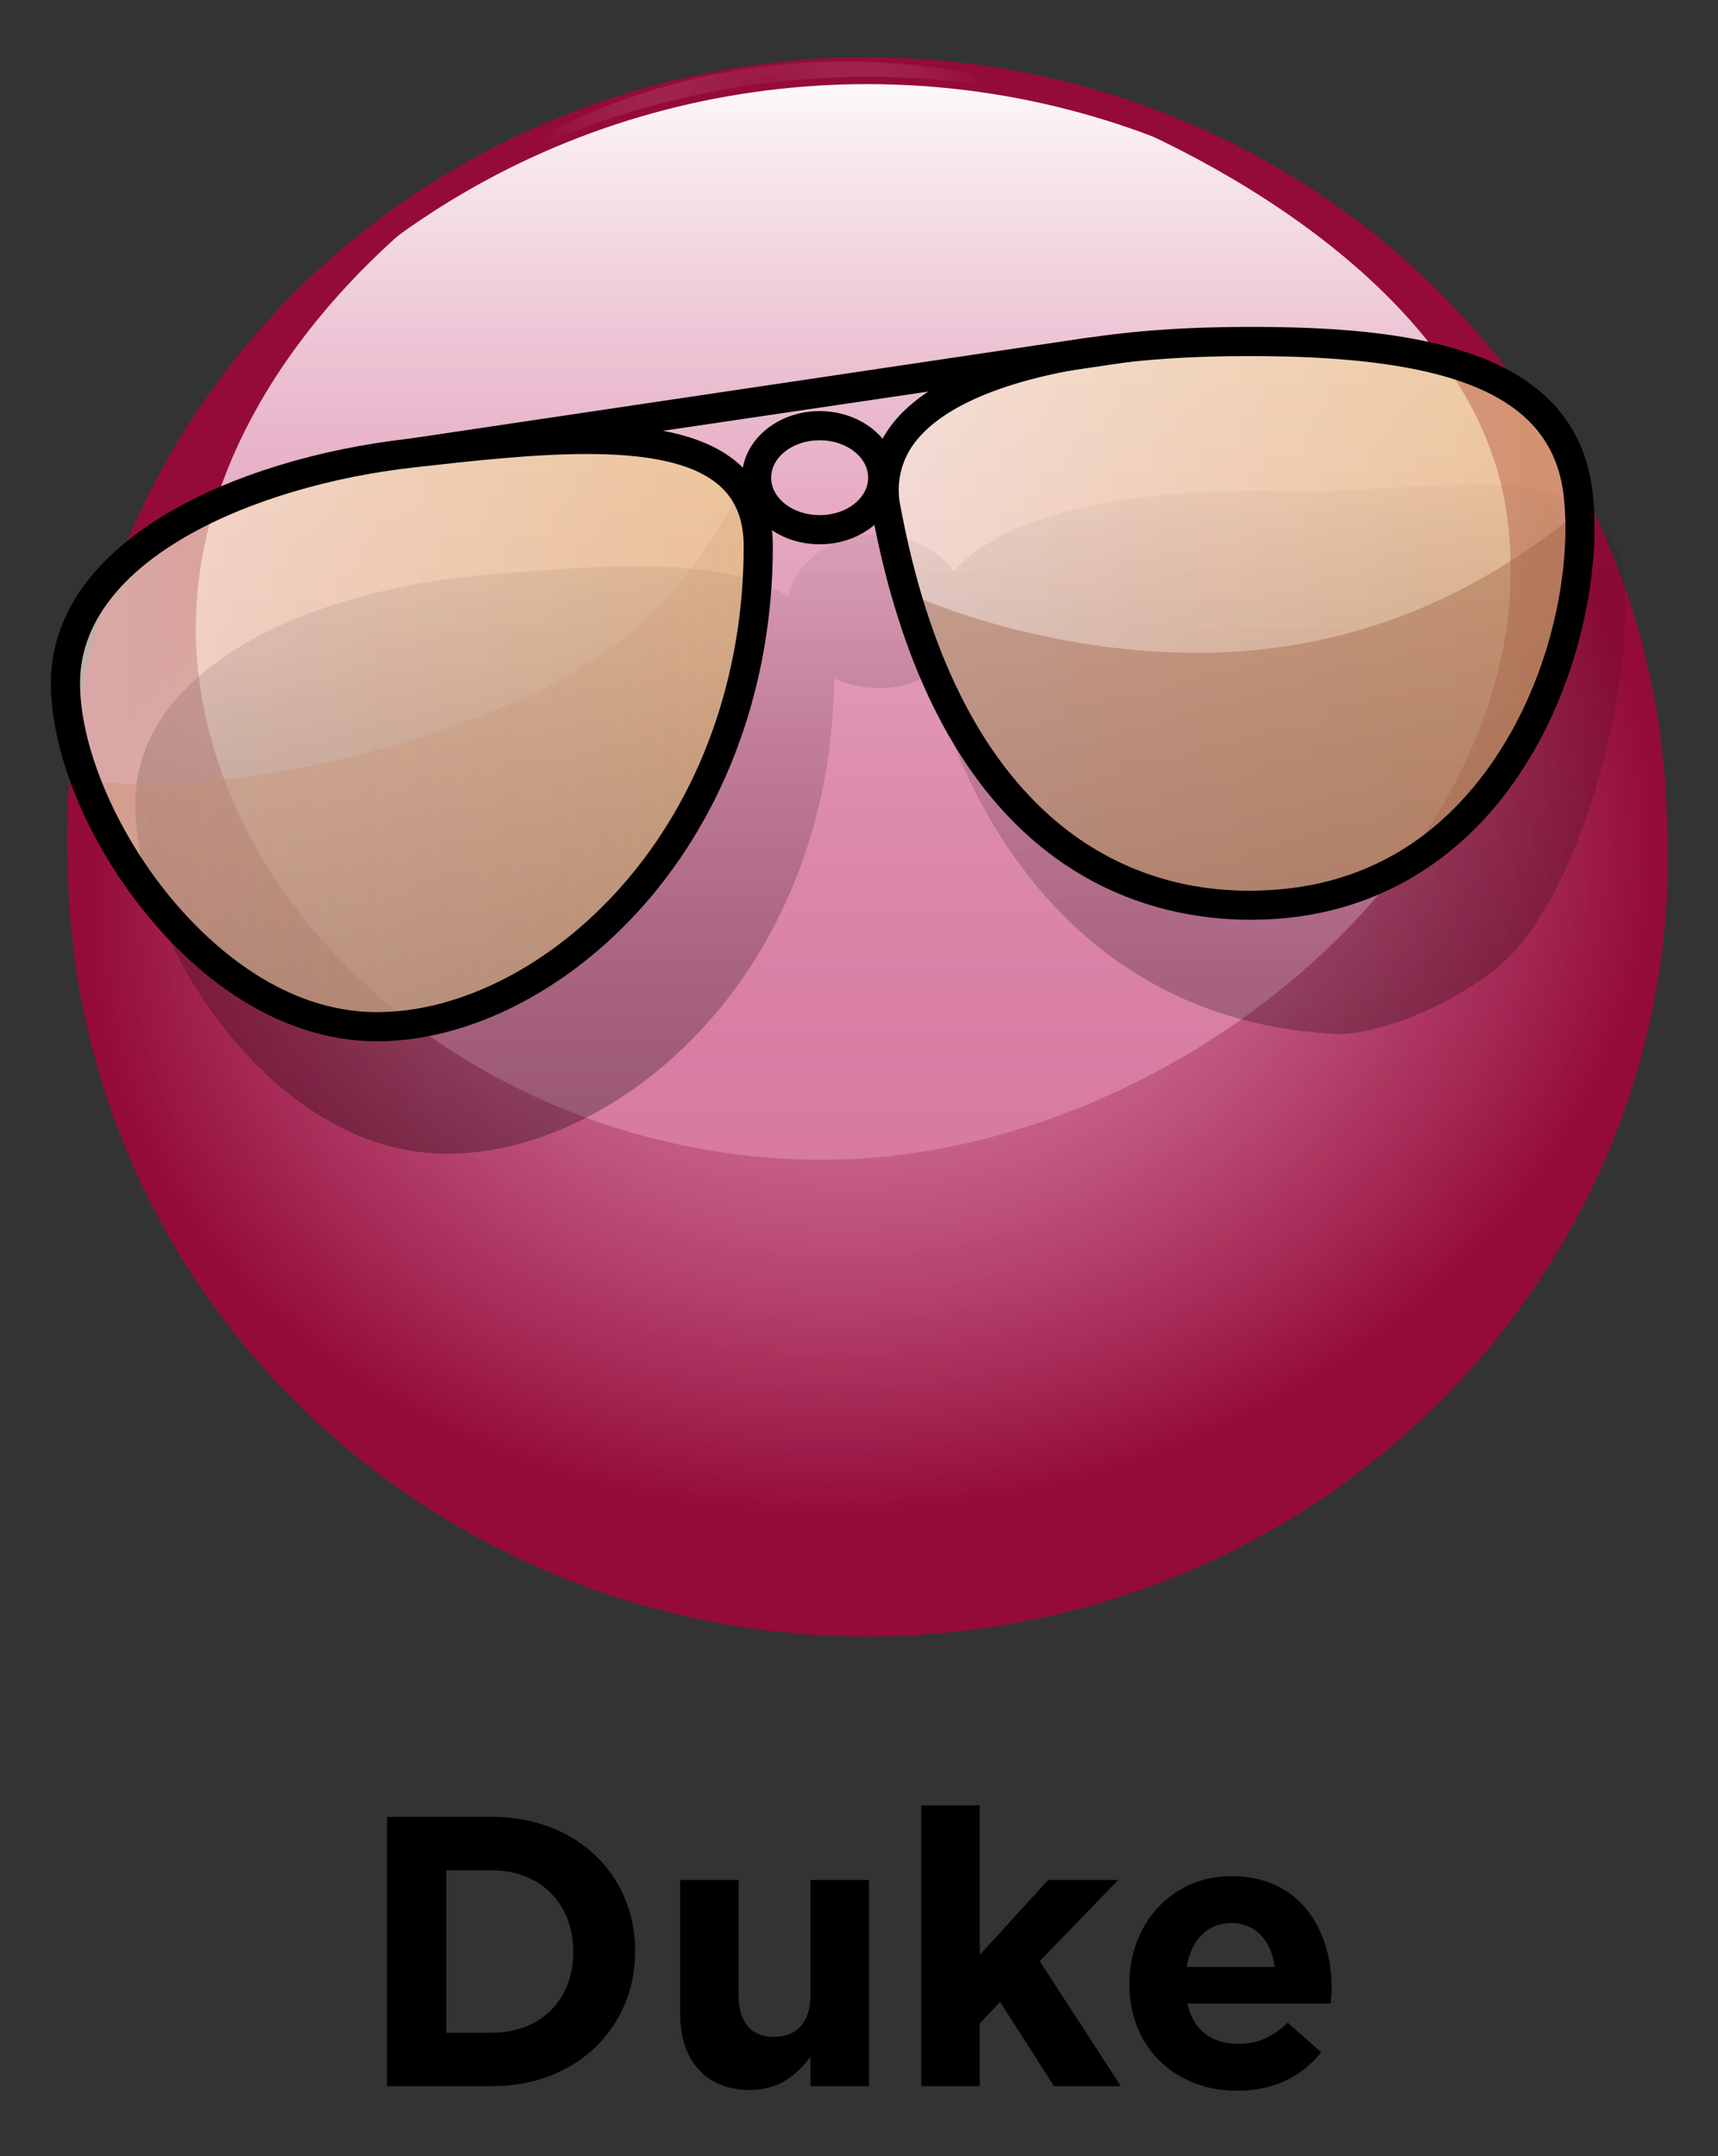 <svg id="Layer_1" data-name="Layer 1" xmlns="http://www.w3.org/2000/svg" xmlns:xlink="http://www.w3.org/1999/xlink" viewBox="0 0 342.697 430.046"><rect x="0" y="0" width="342.697" height="430.046" fill="#333333" stroke="none"/><defs><style>.cls-1{fill:#940b3a;}.cls-2{fill:url(#linear-gradient);}.cls-3{fill:url(#radial-gradient);}.cls-4{fill:url(#radial-gradient-2);}.cls-5{opacity:0.7;}.cls-6{fill:url(#linear-gradient-2);}.cls-7{fill:url(#linear-gradient-3);}.cls-8{opacity:0.3;fill:url(#linear-gradient-4);}.cls-9{opacity:0.39;}.cls-10{fill:url(#linear-gradient-5);}.cls-11{fill:#9b5b3e;}.cls-12{fill:#efd6b4;}</style><linearGradient id="linear-gradient" x1="172.972" y1="16.779" x2="172.972" y2="322.158" gradientUnits="userSpaceOnUse"><stop offset="0" stop-color="#fcf8fa"/><stop offset="0.059" stop-color="#f6e4ec"/><stop offset="0.177" stop-color="#ecc2d3"/><stop offset="0.303" stop-color="#e4a5bf"/><stop offset="0.438" stop-color="#de8fb0"/><stop offset="0.586" stop-color="#d980a5"/><stop offset="0.756" stop-color="#d7779e"/><stop offset="1" stop-color="#d6749c"/></linearGradient><radialGradient id="radial-gradient" cx="248.827" cy="317.225" r="162.485" gradientTransform="matrix(0.953, -0.148, 0.125, 0.762, -102.7, -28.841)" gradientUnits="userSpaceOnUse"><stop offset="0" stop-color="#c4678c" stop-opacity="0"/><stop offset="0.142" stop-color="#bd597f" stop-opacity="0.153"/><stop offset="0.733" stop-color="#a0214e" stop-opacity="0.759"/><stop offset="1" stop-color="#940b3a"/></radialGradient><radialGradient id="radial-gradient-2" cx="252.344" cy="151.58" r="45.938" gradientTransform="matrix(0.953, -0.148, 0.125, 0.762, -107.204, -56.415)" xlink:href="#radial-gradient"/><linearGradient id="linear-gradient-2" x1="11.211" y1="146.217" x2="152.308" y2="146.217" gradientUnits="userSpaceOnUse"><stop offset="0" stop-color="#f8ecda"/><stop offset="0.463" stop-color="#f3dcb1"/><stop offset="0.967" stop-color="#ec8"/><stop offset="1" stop-color="#eecb9e"/></linearGradient><linearGradient id="linear-gradient-3" x1="177.987" y1="124.68" x2="314.048" y2="124.68" xlink:href="#linear-gradient-2"/><linearGradient id="linear-gradient-4" x1="152.272" y1="29.318" x2="161.701" y2="158.085" gradientTransform="matrix(0.997, 0.071, -0.073, 1.025, 25.87, 56.235)" gradientUnits="userSpaceOnUse"><stop offset="0" stop-opacity="0.1"/><stop offset="1"/></linearGradient><linearGradient id="linear-gradient-5" x1="14.588" y1="150.812" x2="150.92" y2="150.812" gradientUnits="userSpaceOnUse"><stop offset="0" stop-color="#c68e69"/><stop offset="0.627" stop-color="#c78f6c" stop-opacity="0.609"/><stop offset="1" stop-color="#c8906e" stop-opacity="0.4"/></linearGradient></defs><title>duke</title><path d="M77.209,362.379H98.155c16.88,0,28.541,11.585,28.541,26.7v.154c0,15.115-11.661,26.853-28.541,26.853H77.209Zm20.946,43.042c9.667,0,16.189-6.522,16.189-16.035v-.154c0-9.515-6.522-16.189-16.189-16.189h-9.13v32.378Z"/><path d="M135.666,401.584V374.961h11.662v22.941c0,5.524,2.609,8.363,7.058,8.363,4.451,0,7.289-2.839,7.289-8.363V374.961h11.662v41.125H161.676v-5.831c-2.685,3.452-6.139,6.598-12.046,6.598C140.807,416.853,135.666,411.021,135.666,401.584Z"/><path d="M183.766,360.076h11.662V389.922l13.657-14.961H223.049l-15.652,16.189,16.189,24.935H210.237l-10.742-16.803-4.067,4.297v12.506H183.766Z"/><path d="M225.27,395.753v-.153c0-11.74,8.363-21.407,20.331-21.407,13.734,0,20.025,10.665,20.025,22.327,0,.921-.076,1.995-.154,3.07H236.855c1.151,5.294,4.834,8.055,10.051,8.055,3.913,0,6.752-1.227,9.974-4.219l6.675,5.907c-3.836,4.757-9.36,7.673-16.801,7.673C234.399,417.006,225.27,408.336,225.27,395.753Zm29.001-3.452c-.69-5.218-3.76-8.746-8.67-8.746-4.833,0-7.979,3.452-8.9,8.746Z"/><ellipse class="cls-1" cx="172.972" cy="166.959" rx="159.571" ry="155.528"/><ellipse class="cls-2" cx="172.972" cy="169.469" rx="156.659" ry="152.69"/><path class="cls-3" d="M214.865,20.72c36.201,13.951,79.232,42.199,85.459,80.314,9.698,59.364-51.28,118.583-116.931,128.771S49.788,197.443,40.09,138.079C33.55,98.05,58.917,61.059,91.785,36.989,37.112,68.552,4.903,130.439,15.503,195.318c13.858,84.827,95.646,142.643,182.678,129.136S344.532,231.231,330.674,146.404C320.485,84.039,273.578,36.276,214.865,20.72Z"/><path class="cls-4" d="M214.865,20.72A131.298,131.298,0,0,0,91.785,36.989,163.669,163.669,0,0,1,214.865,20.72Z"/><g class="cls-5"><path class="cls-6" d="M152.308,108.97c0,58.64-42.829,95.811-77.671,95.811S11.211,162.373,11.211,136.234,46.824,94.211,81.759,90.35C116.381,86.524,152.308,82.83,152.308,108.97Z"/><path class="cls-7" d="M178.392,101.72c11.725,62.313,45.298,82.126,78.559,78.803,45.002-4.496,59.869-55.526,56.682-81.478s-32.536-30.712-67.271-30.555C212.913,68.64,173.556,76.017,178.392,101.72Z"/></g><path class="cls-8" d="M324.036,116.737c-2.66-28.446-36.047-18.147-68.133-18.801-43.65-.892-59.723,9.476-65.419,15.736-.07.077-.133.156-.201.233a16.401,16.401,0,0,0-2.368-2.56,19.84,19.84,0,0,0-12.493-4.712c-9.016-.268-16.658,5.137-18.19,12.424-12.83-8.334-36.775-6.357-59.994-4.431h0c-17.932,1.486-34.664,6.117-47.115,13.04-14.788,8.222-22.781,19.226-23.114,31.822-.355,13.404,6.161,30.517,17.005,44.662,11.996,15.648,26.855,24.768,42.024,25.849q.886.063,1.774.09c17.593.523,36.942-8.595,51.76-24.391,16.574-17.669,26.086-41.927,26.784-68.309.019-.722.006-1.426-.027-2.118a20.578,20.578,0,0,0,7.381,1.929c.299.021.6.036.901.045a20.067,20.067,0,0,0,11.189-2.917s13.674,68.437,80.659,71.898c8.82.456,28.994-7.713,37.264-18.372C318.519,168.783,325.535,132.769,324.036,116.737Z"/><g class="cls-9"><path class="cls-10" d="M14.588,155.539c9.673,22.954,32.284,46.806,58.414,46.806,34.151,0,93.86-43.491,73.948-103.066-15.402,27.755-32.604,37.187-57.994,46.031C61.806,154.766,35.37,157.983,14.588,155.539Z"/><path class="cls-11" d="M181.43,118.456c14.489,47.246,44.31,62.586,73.886,59.631,41.042-4.1,57.016-46.901,57.093-74.089-15.63,12.321-36.497,23.648-64.215,25.851C224.018,131.772,198.286,125.836,181.43,118.456Z"/></g><path d="M75.18,207.688c-16.357,0-32.734-9.072-46.114-25.545-11.667-14.365-18.914-31.956-18.914-45.909,0-13.117,8.002-24.803,23.14-33.797,12.731-7.563,29.969-12.881,48.538-14.976,26.144-2.951,53.178-6.001,65.632,5.127,4.445,3.971,6.699,9.483,6.699,16.381,0,27.445-9.224,52.953-25.973,71.825C113.243,197.635,93.427,207.688,75.18,207.688ZM117.077,90.553c-10.783,0-23.062,1.385-34.595,2.686-32.036,3.614-66.515,18.611-66.515,42.995,0,12.488,6.914,29.069,17.613,42.242,7.097,8.738,21.938,23.397,41.6,23.397,16.61,0,34.8-9.322,48.659-24.938,15.804-17.807,24.507-41.943,24.507-67.965,0-5.244-1.556-9.184-4.758-12.045C138.188,92.099,128.467,90.553,117.077,90.553Z"/><path d="M249.5,183.445c-22.608.001-62.343-10.586-75.554-81.191a21.367,21.367,0,0,1,4.521-18.275c5.61-6.821,21.879-18.328,67.81-18.757,33.31-.303,67.84,3.344,71.386,32.798,1.945,16.159-2.971,42.321-18.361,61.577-10.885,13.62-25.563,21.737-42.448,23.473A71.97,71.97,0,0,1,249.5,183.445Zm-.165-112.422c-.99,0-1.989.005-3.005.015-31.824.296-54.922,6.36-63.372,16.635a15.592,15.592,0,0,0-3.296,13.512c5.315,28.405,15.595,49.342,30.557,62.229,12.623,10.873,28.538,15.669,46.04,13.872,15.516-1.596,28.47-8.769,38.5-21.319,14.344-17.948,18.935-42.259,17.13-57.252C309.56,79.371,290.799,71.023,249.335,71.023Z"/><line class="cls-12" x1="94.456" y1="88.566" x2="235.972" y2="67.651"/><polygon points="94.882 91.442 81.83 87.461 216.344 67.435 230.167 66.119 236.397 70.527 94.882 91.442"/><path d="M163.498,108.564c-8.541,0-15.489-5.96-15.489-13.285,0-7.325,6.948-13.285,15.489-13.285s15.489,5.96,15.489,13.285C178.987,102.605,172.039,108.564,163.498,108.564Zm0-20.755c-5.334,0-9.674,3.351-9.674,7.469s4.339,7.47,9.674,7.47,9.674-3.351,9.674-7.47S168.832,87.809,163.498,87.809Z"/></svg>